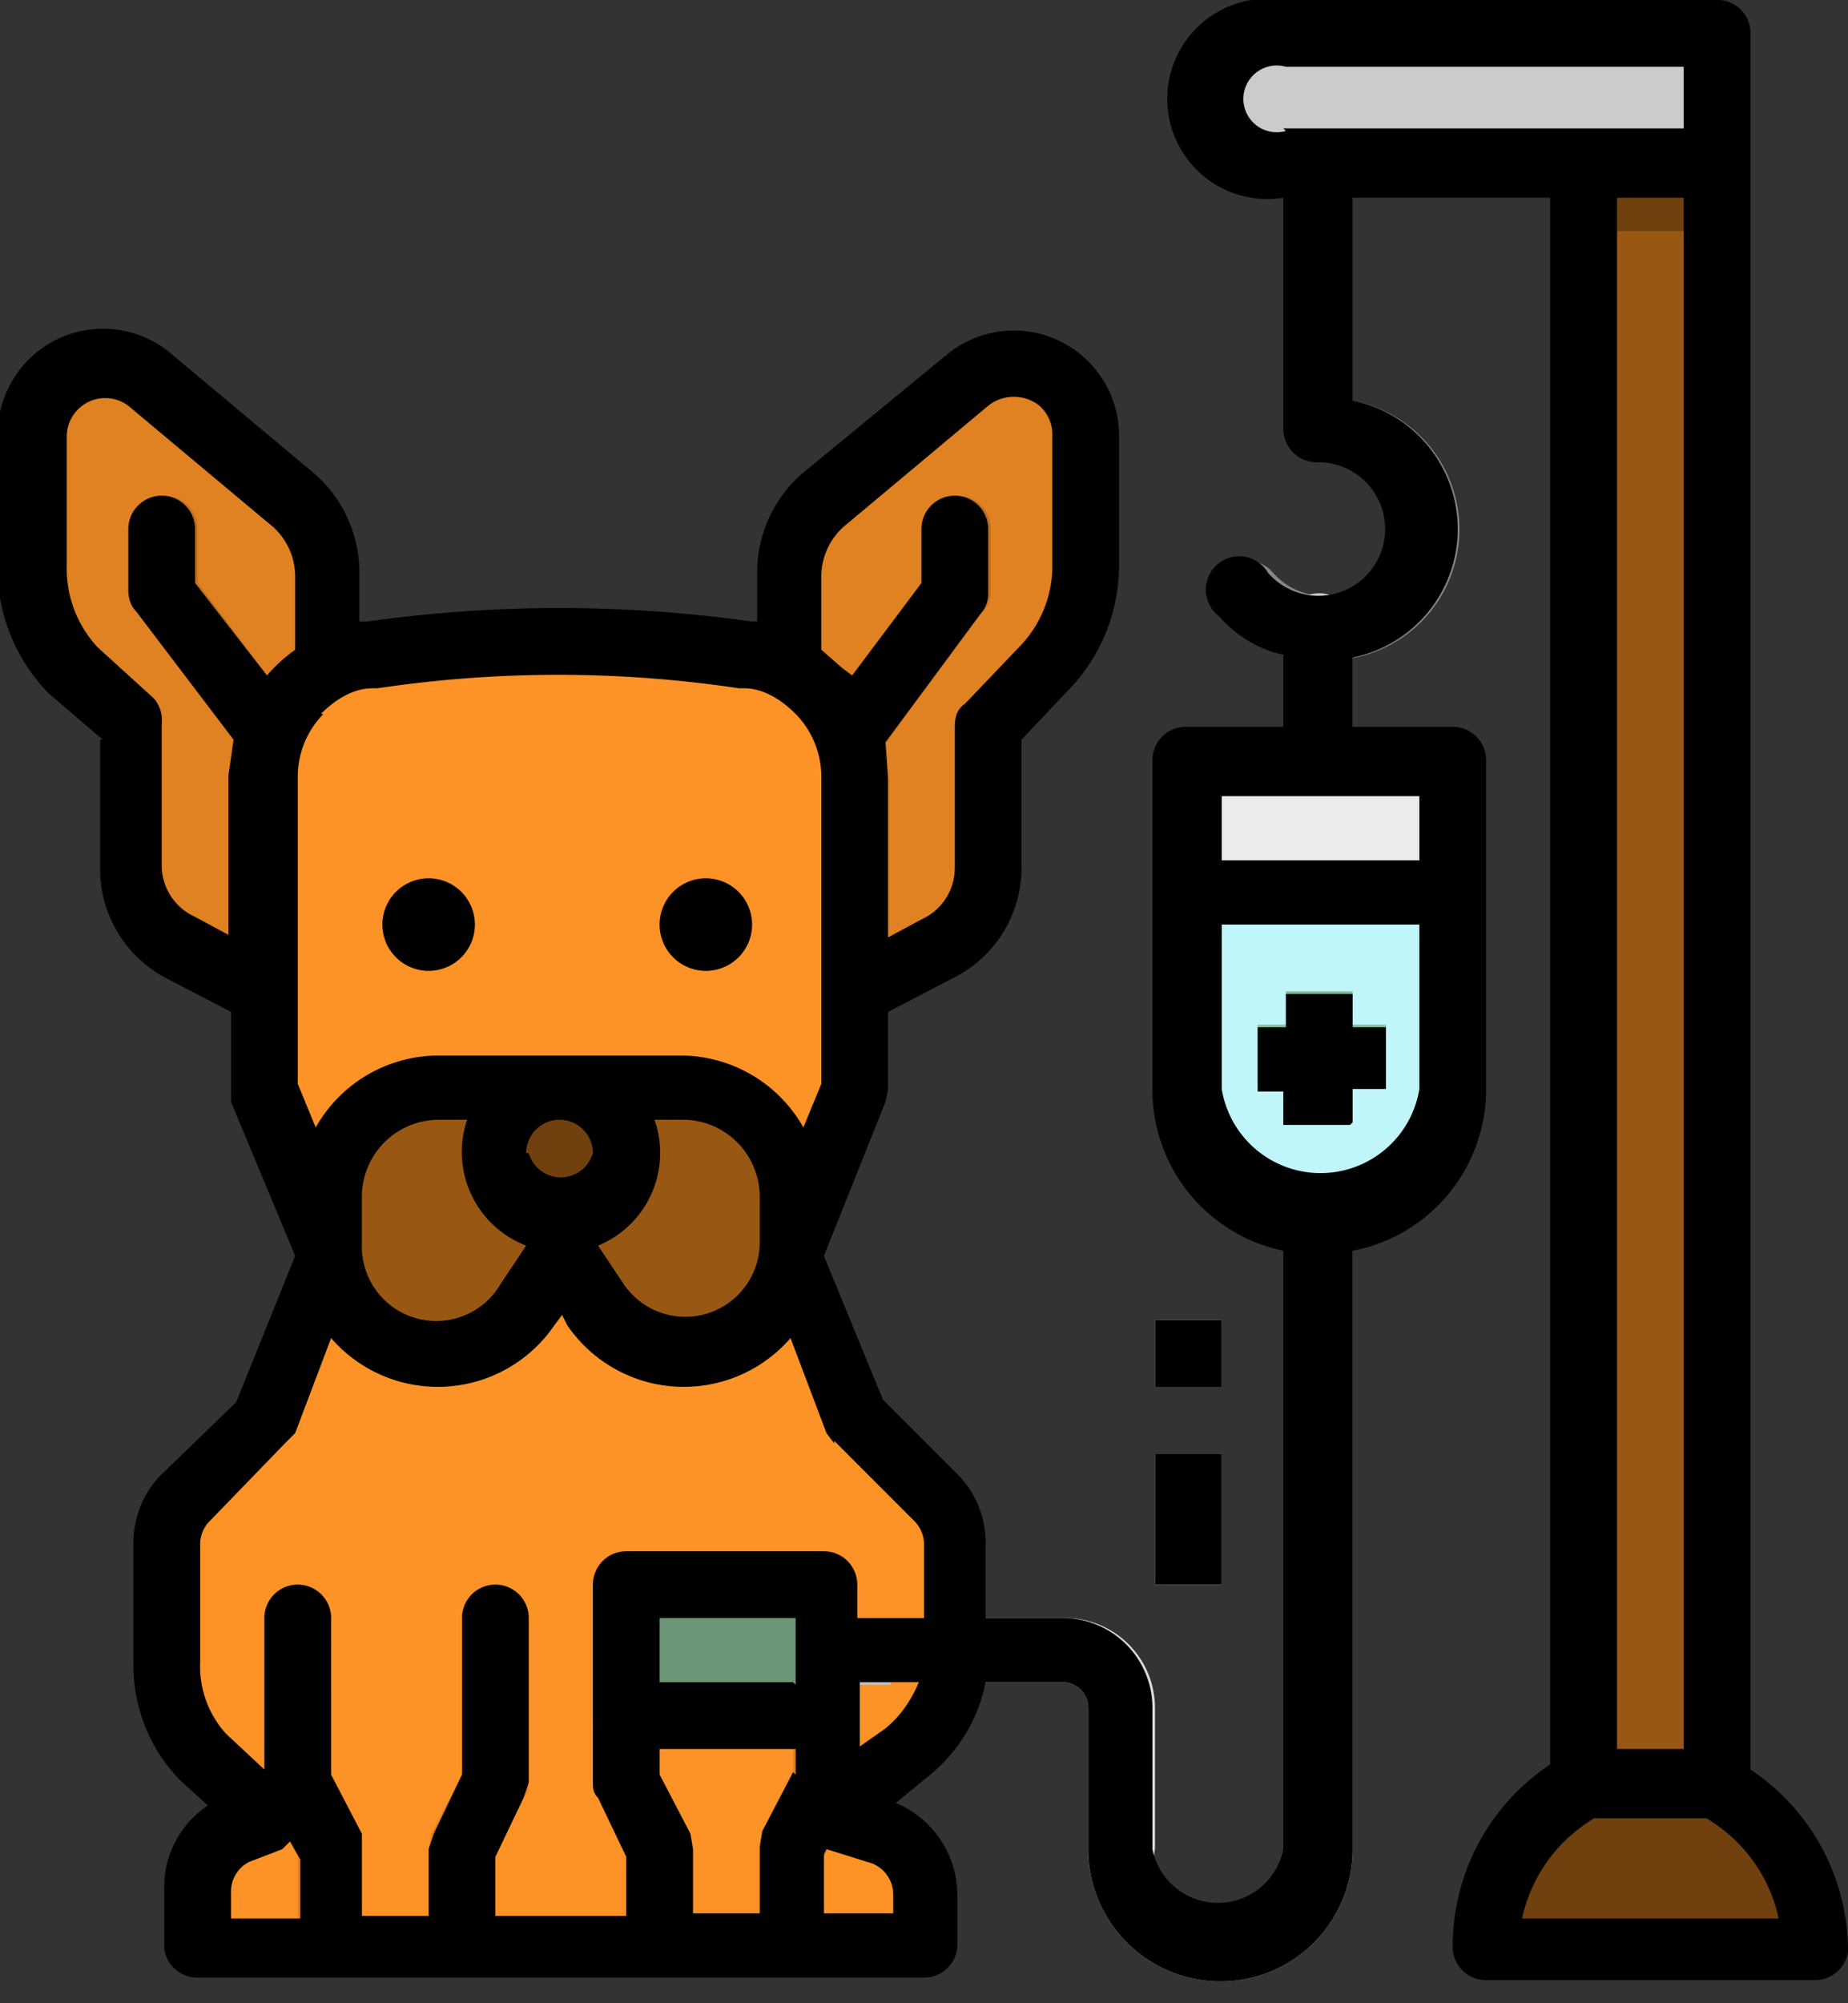 <svg width="72" height="78" fill="none" xmlns="http://www.w3.org/2000/svg"><rect width="100%" height="100%" fill="#333333" stroke="none"/><path d="M30.9 25.7v-3.3a3.9 3.9 0 0 1 1.3-3l5.6-4.6a2.8 2.8 0 0 1 4.6 2.2v5a5.8 5.8 0 0 1-1.7 4.1l-2.1 2.2v5.5a3.5 3.5 0 0 1-2 3.2l-3.2 1.6H31V25.7ZM12.9 25.7v-3.3a3.9 3.9 0 0 0-1.4-3l-5.6-4.6A2.8 2.8 0 0 0 1.3 17v5A5.8 5.8 0 0 0 3 26.1L5 28.3v5.5a3.5 3.5 0 0 0 2 3.2l3.2 1.6h2.6V25.7Z" fill="#E08122"/><path d="M32.1 31.3a1.3 1.3 0 0 1-1-2l4.9-6.6v-2.1a1.3 1.3 0 0 1 2.6 0V23c0 .3-.1.6-.3.8l-5.1 6.9a1.3 1.3 0 0 1-1 .5ZM11.6 31.3a1.3 1.3 0 0 1-1-.5l-5.2-6.9c-.2-.2-.3-.5-.3-.8v-2.5a1.3 1.3 0 1 1 2.6 0v2.1l4.9 6.5a1.3 1.3 0 0 1-1 2Z" fill="#BF6E1D"/><path d="m33.4 69.8-1.3 1 .7.1 1.4.5A2.6 2.6 0 0 1 36 74v2H7.7v-2.3a2.6 2.6 0 0 1 1.4-2.3l1.2-.6-2.4-2.3c-1-1-1.5-2.3-1.5-3.7v-4.5a2.6 2.6 0 0 1 .8-1.8l3-3.1 2.7-6.4h18l2.5 6.4 3.1 3a2.6 2.6 0 0 1 .8 2v4a5.1 5.1 0 0 1-2 4.1l-2 1.4ZM30.9 48.9h-18l-2.6-6.5V30.3a4.8 4.8 0 0 1 4.2-4.8c5-.7 9.8-.7 14.6 0h.2c1 .1 2 .6 2.7 1.4 1 .9 1.4 2.1 1.4 3.4v12.1L31 49Z" fill="#FD9226"/><path d="M26.7 52.7a4.2 4.2 0 0 1-3.5-1.9l-1.3-2-1.4 2a4.2 4.2 0 0 1-7.6-2.3v-1.9a4.2 4.2 0 0 1 4.1-4.2h9.7a4.2 4.2 0 0 1 4.2 4.2v2a4.2 4.2 0 0 1-4.2 4.1Z" fill="#985713"/><path d="M14.1 72v3.9h-2.5v-3.6L10.4 70l-.1-.6V63a1.3 1.3 0 0 1 2.6 0v6.1l1.1 2.3.1.6ZM20.6 63v6.4c0 .2 0 .4-.2.6l-1.1 2.3v3.6h-2.6V72l.1-.6 1.2-2.3V63a1.3 1.3 0 1 1 2.6 0ZM33.4 63v6.4l-.1.6-.5 1-.7 1.3v3.6h-2.5V72l.1-.6 1.2-2.3V63a1.3 1.3 0 0 1 2.5 0ZM27 72v3.9h-2.6v-3.6L23.3 70l-.2-.6V63a1.3 1.3 0 1 1 2.6 0v6.1l1.2 2.3.1.6Z" fill="#E08122"/><path d="M21.9 47.6a2.6 2.6 0 1 0 0-5.2 2.6 2.6 0 0 0 0 5.2Z" fill="#70400E"/><path d="M16.7 37.8a1.8 1.8 0 1 0 0-3.6 1.8 1.8 0 0 0 0 3.6ZM27.5 37.8a1.8 1.8 0 1 0 0-3.6 1.8 1.8 0 0 0 0 3.6Z" fill="#985713"/><path d="M52.7 47.6V72a5.1 5.1 0 0 1-10.3 0v-5.5a1 1 0 0 0-1-1h-9.3a1.3 1.3 0 0 1 0-2.5h9.4a3.5 3.5 0 0 1 3.5 3.5V72a2.6 2.6 0 1 0 5.1 0V47.6a1.3 1.3 0 1 1 2.6 0Z" fill="#DBDBDB"/><path d="M51.4 25.7a5.1 5.1 0 0 1-3.8-1.7 1.3 1.3 0 0 1 2-1.7 2.6 2.6 0 1 0 1.8-4.3 1.3 1.3 0 0 1-1.3-1.3V5.1a1.3 1.3 0 0 1 2.6 0v10.5a5.1 5.1 0 0 1-1.3 10.1Z" fill="#878787"/><path d="M66.9 6.4H50a2.6 2.6 0 1 1 0-5.1H67v5.1Z" fill="#CBCBCB"/><path d="M61.7 6.4H67v64.3h-5.2V6.4Z" fill="#985713"/><path d="M70.7 75.9H58a7.2 7.2 0 0 1 3.2-6l.6-.5H67l.6.5a7.2 7.2 0 0 1 3.2 6Z" fill="#70400E"/><path d="M45 51.4h2.6V54H45v-2.6ZM45 56.6h2.6v5.1H45v-5.1Z" fill="#C0F5F9"/><path d="M23.1 61.7h10.3V67H23.1v-5.2Z" fill="#6B9777"/><path d="M51.4 30.9a1.3 1.3 0 0 1-1.3-1.3v-5.2a1.3 1.3 0 1 1 2.6 0v5.2a1.3 1.3 0 0 1-1.3 1.3Z" fill="#CBCBCB"/><path d="M52.7 47.6v1c-.8.3-1.7.3-2.6 0v-1a1.3 1.3 0 1 1 2.6 0Z" fill="#C3C3C3"/><path d="M61.7 6.4H67V9h-5.2V6.4Z" fill="#70400E"/><path d="M33.4 63h1.3v2.6h-1.3V63Z" fill="#C3C3C3"/><path d="M46.3 29.6h10.3v12.8a5.1 5.1 0 1 1-10.3 0V29.6Z" fill="#EBEBEB"/><path d="M51.4 47.6a5.1 5.1 0 0 1-5.1-5.2v-7.7h10.3v7.7a5.1 5.1 0 0 1-5.2 5.2Z" fill="#C0F5F9"/><path d="M54 39.9h-1.3v-1.3h-2.6v1.3H49v2.5H50v1.3h2.6v-1.3H54V40Z" fill="#85BC94"/><path d="M46.3 34.7h10.3V36H46.3v-1.3Z" fill="#B8EAEE"/><path d="M16.7 37.8a1.8 1.8 0 1 0 0-3.6 1.8 1.8 0 0 0 0 3.6ZM27.5 37.8a1.8 1.8 0 1 0 0-3.6 1.8 1.8 0 0 0 0 3.6Z" fill="#000"/><path d="M3.9 28.8v5a4.8 4.8 0 0 0 2.6 4.3L9 39.4v3.5l2.5 6-2.3 5.7-3 2.9a3.8 3.8 0 0 0-1 2.7v4.5A6.4 6.4 0 0 0 7 69.3l1.1 1a3.8 3.8 0 0 0-1.7 3.3v2.3A1.3 1.3 0 0 0 7.7 77H36a1.3 1.3 0 0 0 1.3-1.2v-2a3.9 3.9 0 0 0-2.4-3.6l1.1-.9c1.3-1 2.1-2.3 2.4-3.8h3a1 1 0 0 1 1 1V72a5.1 5.1 0 0 0 10.3 0V48.7a6.4 6.4 0 0 0 5.2-6.3V29.6a1.3 1.3 0 0 0-1.3-1.3h-3.9v-2.7a5.1 5.1 0 0 0 0-10V7.7h7.7v61a8.5 8.5 0 0 0-3.8 7.2 1.3 1.3 0 0 0 1.3 1.2h12.8A1.3 1.3 0 0 0 72 76a8.5 8.5 0 0 0-3.8-7.1V1.2A1.3 1.3 0 0 0 66.8 0H50a3.9 3.9 0 1 0 0 7.7v9a1.3 1.3 0 0 0 1.3 1.3 2.6 2.6 0 1 1-1.9 4.3 1.3 1.3 0 1 0-1.9 1.7c.7.8 1.6 1.3 2.5 1.5v2.8h-3.8a1.3 1.3 0 0 0-1.3 1.3v12.8a6.4 6.4 0 0 0 5.1 6.3V72a2.6 2.6 0 0 1-5.1 0v-5.5a3.5 3.5 0 0 0-3.5-3.5h-3v-2.8a3.8 3.8 0 0 0-1-2.7l-3-3-2.3-5.6 2.4-6 .1-.5v-3l2.5-1.3a4.8 4.8 0 0 0 2.7-4.3v-5l1.7-1.8a7 7 0 0 0 2.1-5v-5a4.1 4.1 0 0 0-6.7-3.2l-5.6 4.6a5.1 5.1 0 0 0-1.8 4v1.8H29.3c-5-.7-10-.7-15 0H14v-1.8a5.1 5.1 0 0 0-1.8-4l-5.5-4.6a4.1 4.1 0 0 0-6.5 1.6c-.2.5-.3 1-.3 1.6v5a7 7 0 0 0 2 5L4 28.8ZM66.8 71a6 6 0 0 1 2.5 3.7h-10a6 6 0 0 1 2.5-3.7l.3-.2h4.4l.3.2ZM63 68.1V7.7h2.6v60.4H63Zm-12.9-63a1.3 1.3 0 1 1 0-2.5h15.5V5H50ZM47.6 31h7.7v2.5h-7.7V31Zm0 11.5V36h7.7v6.4a3.9 3.9 0 0 1-7.7 0Zm-36 32.2H9v-1a1.3 1.3 0 0 1 .7-1.2L11 72l.3-.3.4.7v2.3ZM30.9 69l-1.2 2.3-.1.6v2.6H27V72l-.1-.6-1.2-2.3v-1H31v1Zm0-3.5h-5.2V63H31v2.6Zm3.8 9h-2.6v-2.3l.1-.2 1.6.5a1.3 1.3 0 0 1 1 1.3v.7Zm-.2-7.2-1 .7v-2.5h2.3c-.3.7-.7 1.3-1.3 1.8Zm-2-11.2 3.1 3.1a1.3 1.3 0 0 1 .4 1V63h-2.6v-1.3a1.3 1.3 0 0 0-1.3-1.3h-7.7a1.3 1.3 0 0 0-1.3 1.3v7.7c0 .2 0 .4.2.6l1.1 2.3v2.3h-5.1v-2.3l1.1-2.3.2-.6V63a1.3 1.3 0 1 0-2.6 0v6.1l-1.1 2.3-.2.6v2.6h-2.6v-3.2l-1.2-2.3V63a1.3 1.3 0 0 0-2.6 0v5.9l-1.5-1.4a3.9 3.9 0 0 1-1-2.8v-4.5a1.3 1.3 0 0 1 .3-.9l3-3.1.4-.4 1.4-3.7a5.5 5.5 0 0 0 8.7-.5l.3-.4.2.4a5.5 5.5 0 0 0 8.7.5l1.4 3.7.3.4Zm-12-7.6-1 1.5a2.9 2.9 0 0 1-5.4-1.6v-1.9a3 3 0 0 1 3-2.9h1.1a3.9 3.9 0 0 0 2.3 4.9Zm0-3.6a1.3 1.3 0 1 1 2.6 0 1.3 1.3 0 0 1-2.5 0Zm5-1.3h1.2a3 3 0 0 1 2.9 3v1.8a2.9 2.9 0 0 1-5.3 1.6l-1-1.5a3.9 3.9 0 0 0 2.2-4.9ZM32 22.4a2.6 2.6 0 0 1 1-2l5.5-4.6a1.6 1.6 0 0 1 2 0 1.5 1.5 0 0 1 .5 1.2v5a4.5 4.5 0 0 1-1.3 3.2l-2.1 2.2c-.3.2-.4.5-.4.9v5.5a2.2 2.2 0 0 1-1.3 2l-1.3.7v-6.2l-.1-1.4 3.7-5c.2-.2.3-.5.3-.8v-2.5a1.3 1.3 0 1 0-2.6 0v2.1l-2.7 3.6-.4-.3-.8-.7v-3Zm-19.5 5.4c.6-.6 1.3-1 2-1h.2c4.7-.7 9.4-.7 14.1 0h.2c.7 0 1.4.4 2 1a3.5 3.5 0 0 1 1 2.5v11.9l-.7 1.7a5.5 5.5 0 0 0-4.7-2.8H17a5.5 5.5 0 0 0-4.7 2.8l-.7-1.7v-12a3.5 3.5 0 0 1 1-2.4ZM2.6 17A1.5 1.5 0 0 1 5 15.8l5.5 4.6a2.6 2.6 0 0 1 1 2v2.9a6.2 6.2 0 0 0-1.1 1l-2.8-3.6v-2.1a1.3 1.3 0 1 0-2.6 0V23c0 .3.1.6.3.8l3.8 5-.2 1.4v6.2l-1.3-.7a2.2 2.2 0 0 1-1.3-2v-5.5a1.3 1.3 0 0 0-.3-1l-2.2-2A4.5 4.5 0 0 1 2.6 22v-5Z" fill="#000"/><path d="M52.7 43.7v-1.3H54V40h-1.3v-1.3h-2.6v1.3H49v2.5H50v1.3h2.6ZM45 51.4h2.6V54H45v-2.6ZM45 56.6h2.6v5.1H45v-5.1Z" fill="#000"/></svg>